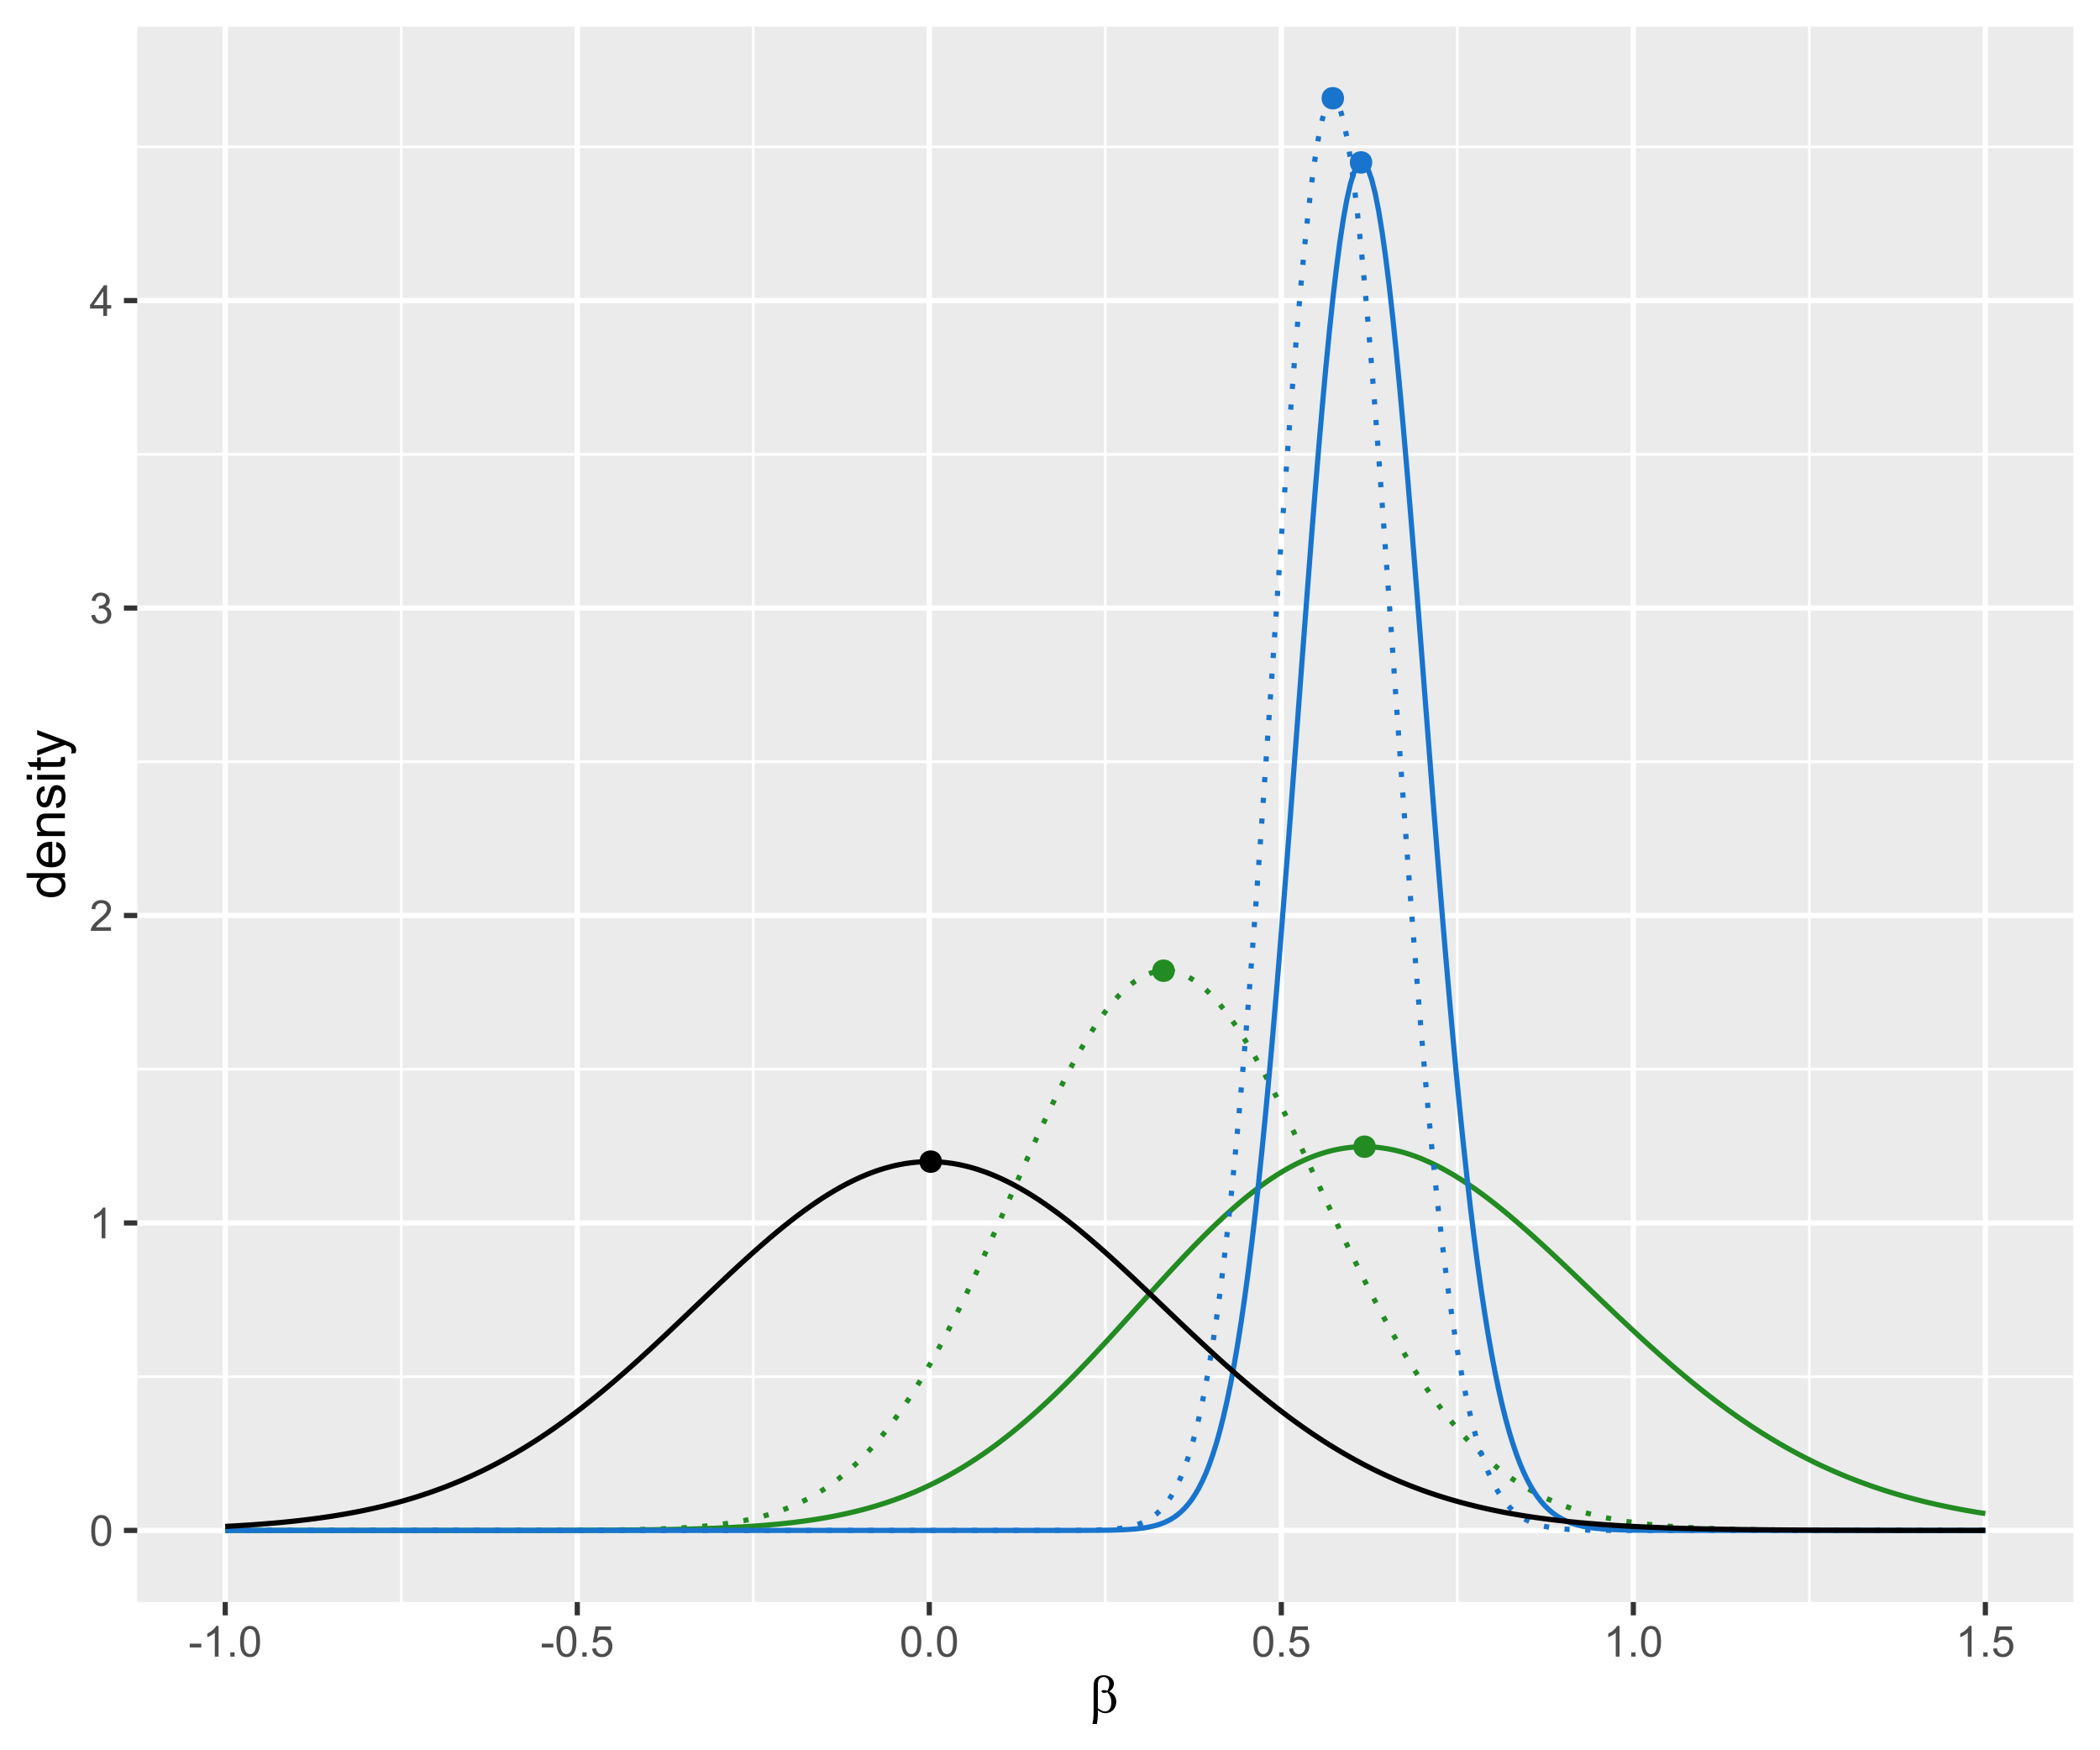 <?xml version="1.0" encoding="UTF-8"?>
<svg xmlns="http://www.w3.org/2000/svg" xmlns:xlink="http://www.w3.org/1999/xlink" width="432pt" height="360pt" viewBox="0 0 432 360" version="1.1">
<defs>
<g>
<symbol overflow="visible" id="glyph0-0">
<path style="stroke:none;" d="M 1.102 0 L 1.102 -5.5 L 5.5 -5.5 L 5.5 0 Z M 1.238 -0.137 L 5.363 -0.137 L 5.363 -5.363 L 1.238 -5.363 Z M 1.238 -0.137 "/>
</symbol>
<symbol overflow="visible" id="glyph0-1">
<path style="stroke:none;" d="M 0.367 -3.105 C 0.363 -3.848 0.438 -4.445 0.594 -4.902 C 0.742 -5.355 0.973 -5.707 1.277 -5.953 C 1.578 -6.199 1.957 -6.32 2.418 -6.324 C 2.754 -6.32 3.051 -6.254 3.309 -6.121 C 3.562 -5.984 3.773 -5.789 3.938 -5.531 C 4.102 -5.273 4.23 -4.961 4.328 -4.594 C 4.422 -4.227 4.469 -3.73 4.473 -3.105 C 4.469 -2.367 4.395 -1.77 4.242 -1.316 C 4.09 -0.859 3.863 -0.508 3.562 -0.262 C 3.258 -0.016 2.875 0.105 2.418 0.109 C 1.809 0.105 1.332 -0.109 0.988 -0.547 C 0.57 -1.066 0.363 -1.922 0.367 -3.105 Z M 1.16 -3.105 C 1.16 -2.07 1.281 -1.379 1.523 -1.039 C 1.766 -0.695 2.062 -0.527 2.418 -0.527 C 2.773 -0.527 3.074 -0.699 3.316 -1.043 C 3.559 -1.387 3.68 -2.074 3.68 -3.105 C 3.68 -4.145 3.559 -4.832 3.316 -5.172 C 3.074 -5.512 2.77 -5.684 2.41 -5.684 C 2.051 -5.684 1.77 -5.531 1.559 -5.234 C 1.293 -4.844 1.16 -4.137 1.16 -3.105 Z M 1.16 -3.105 "/>
</symbol>
<symbol overflow="visible" id="glyph0-2">
<path style="stroke:none;" d="M 3.277 0 L 2.504 0 L 2.504 -4.93 C 2.316 -4.75 2.074 -4.574 1.773 -4.395 C 1.469 -4.215 1.195 -4.082 0.957 -3.996 L 0.957 -4.742 C 1.387 -4.941 1.766 -5.188 2.09 -5.48 C 2.414 -5.77 2.645 -6.051 2.781 -6.324 L 3.277 -6.324 Z M 3.277 0 "/>
</symbol>
<symbol overflow="visible" id="glyph0-3">
<path style="stroke:none;" d="M 4.43 -0.742 L 4.43 0 L 0.266 0 C 0.258 -0.188 0.289 -0.367 0.355 -0.539 C 0.461 -0.82 0.629 -1.098 0.863 -1.375 C 1.094 -1.648 1.434 -1.965 1.879 -2.328 C 2.562 -2.887 3.023 -3.332 3.266 -3.664 C 3.5 -3.988 3.621 -4.301 3.625 -4.594 C 3.621 -4.898 3.512 -5.156 3.297 -5.367 C 3.074 -5.578 2.789 -5.684 2.441 -5.684 C 2.066 -5.684 1.77 -5.57 1.547 -5.348 C 1.32 -5.125 1.207 -4.816 1.207 -4.422 L 0.414 -4.504 C 0.465 -5.094 0.668 -5.543 1.027 -5.855 C 1.379 -6.164 1.855 -6.32 2.457 -6.324 C 3.059 -6.32 3.539 -6.152 3.891 -5.82 C 4.242 -5.484 4.418 -5.07 4.422 -4.578 C 4.418 -4.32 4.367 -4.074 4.266 -3.832 C 4.164 -3.59 3.992 -3.332 3.754 -3.062 C 3.512 -2.793 3.113 -2.426 2.562 -1.957 C 2.094 -1.566 1.797 -1.301 1.664 -1.16 C 1.531 -1.02 1.422 -0.879 1.34 -0.742 Z M 4.43 -0.742 "/>
</symbol>
<symbol overflow="visible" id="glyph0-4">
<path style="stroke:none;" d="M 0.371 -1.664 L 1.145 -1.766 C 1.23 -1.324 1.383 -1.008 1.598 -0.816 C 1.809 -0.621 2.066 -0.527 2.375 -0.527 C 2.734 -0.527 3.043 -0.652 3.297 -0.906 C 3.547 -1.156 3.672 -1.469 3.676 -1.844 C 3.672 -2.195 3.555 -2.488 3.324 -2.719 C 3.09 -2.949 2.797 -3.062 2.441 -3.066 C 2.293 -3.062 2.109 -3.035 1.895 -2.98 L 1.98 -3.66 C 2.031 -3.652 2.07 -3.648 2.105 -3.652 C 2.434 -3.648 2.73 -3.734 2.996 -3.91 C 3.254 -4.078 3.387 -4.344 3.391 -4.703 C 3.387 -4.984 3.289 -5.219 3.102 -5.406 C 2.906 -5.59 2.66 -5.684 2.359 -5.688 C 2.055 -5.684 1.805 -5.59 1.605 -5.402 C 1.402 -5.215 1.273 -4.93 1.219 -4.555 L 0.445 -4.691 C 0.539 -5.207 0.754 -5.609 1.09 -5.895 C 1.426 -6.18 1.844 -6.32 2.344 -6.324 C 2.688 -6.32 3.004 -6.246 3.293 -6.102 C 3.582 -5.953 3.801 -5.754 3.953 -5.5 C 4.105 -5.242 4.184 -4.973 4.184 -4.688 C 4.184 -4.414 4.109 -4.164 3.965 -3.945 C 3.816 -3.719 3.602 -3.543 3.316 -3.41 C 3.688 -3.324 3.977 -3.145 4.184 -2.875 C 4.391 -2.602 4.492 -2.262 4.496 -1.859 C 4.492 -1.305 4.293 -0.84 3.895 -0.461 C 3.492 -0.078 2.984 0.109 2.371 0.113 C 1.816 0.109 1.355 -0.051 0.992 -0.379 C 0.625 -0.707 0.418 -1.137 0.371 -1.664 Z M 0.371 -1.664 "/>
</symbol>
<symbol overflow="visible" id="glyph0-5">
<path style="stroke:none;" d="M 2.844 0 L 2.844 -1.508 L 0.113 -1.508 L 0.113 -2.219 L 2.988 -6.301 L 3.617 -6.301 L 3.617 -2.219 L 4.469 -2.219 L 4.469 -1.508 L 3.617 -1.508 L 3.617 0 Z M 2.844 -2.219 L 2.844 -5.059 L 0.871 -2.219 Z M 2.844 -2.219 "/>
</symbol>
<symbol overflow="visible" id="glyph0-6">
<path style="stroke:none;" d="M 0.281 -1.891 L 0.281 -2.668 L 2.656 -2.668 L 2.656 -1.891 Z M 0.281 -1.891 "/>
</symbol>
<symbol overflow="visible" id="glyph0-7">
<path style="stroke:none;" d="M 0.801 0 L 0.801 -0.883 L 1.68 -0.883 L 1.68 0 Z M 0.801 0 "/>
</symbol>
<symbol overflow="visible" id="glyph0-8">
<path style="stroke:none;" d="M 0.367 -1.648 L 1.176 -1.719 C 1.234 -1.32 1.375 -1.023 1.594 -0.824 C 1.812 -0.625 2.078 -0.527 2.391 -0.527 C 2.762 -0.527 3.074 -0.668 3.336 -0.949 C 3.59 -1.23 3.719 -1.602 3.723 -2.066 C 3.719 -2.504 3.594 -2.852 3.348 -3.109 C 3.098 -3.363 2.773 -3.492 2.375 -3.492 C 2.125 -3.492 1.902 -3.434 1.703 -3.32 C 1.5 -3.207 1.344 -3.062 1.23 -2.883 L 0.504 -2.977 L 1.113 -6.215 L 4.246 -6.215 L 4.246 -5.473 L 1.73 -5.473 L 1.391 -3.781 C 1.766 -4.039 2.164 -4.172 2.582 -4.176 C 3.129 -4.172 3.594 -3.98 3.973 -3.605 C 4.352 -3.223 4.539 -2.734 4.543 -2.137 C 4.539 -1.562 4.375 -1.07 4.043 -0.656 C 3.637 -0.148 3.086 0.105 2.391 0.109 C 1.816 0.105 1.348 -0.051 0.984 -0.371 C 0.621 -0.691 0.414 -1.117 0.367 -1.648 Z M 0.367 -1.648 "/>
</symbol>
<symbol overflow="visible" id="glyph1-0">
<path style="stroke:none;" d="M 0.555 0 L 0.555 -6.875 L 6.055 -6.875 L 6.055 0 Z M 0.727 -0.172 L 5.883 -0.172 L 5.883 -6.703 L 0.727 -6.703 Z M 0.727 -0.172 "/>
</symbol>
<symbol overflow="visible" id="glyph1-1">
<path style="stroke:none;" d="M 1.773 -0.418 L 1.773 0.488 C 1.77 1.066 1.699 1.695 1.559 2.375 L 0.648 2.375 C 0.746 1.926 0.805 1.625 0.82 1.465 C 0.867 0.965 0.891 0.598 0.891 0.367 L 0.891 -5.125 C 0.891 -5.762 0.953 -6.238 1.082 -6.551 C 1.207 -6.859 1.438 -7.117 1.77 -7.324 C 2.098 -7.531 2.492 -7.633 2.961 -7.637 C 3.598 -7.633 4.109 -7.461 4.496 -7.121 C 4.875 -6.773 5.066 -6.367 5.07 -5.898 C 5.066 -5.59 4.988 -5.301 4.836 -5.027 C 4.676 -4.754 4.438 -4.516 4.113 -4.32 C 5.074 -3.859 5.555 -3.148 5.555 -2.18 C 5.555 -1.75 5.453 -1.348 5.254 -0.977 C 5.051 -0.602 4.773 -0.316 4.426 -0.125 C 4.07 0.07 3.711 0.164 3.34 0.168 C 3.098 0.164 2.859 0.121 2.629 0.043 C 2.391 -0.043 2.105 -0.191 1.773 -0.418 Z M 1.773 -0.844 C 2.117 -0.598 2.418 -0.422 2.68 -0.316 C 2.867 -0.238 3.062 -0.199 3.262 -0.199 C 3.621 -0.199 3.926 -0.348 4.172 -0.645 C 4.414 -0.941 4.535 -1.414 4.539 -2.066 C 4.535 -2.473 4.477 -2.828 4.363 -3.137 C 4.242 -3.441 4.039 -3.781 3.75 -4.148 C 3.5 -4.062 3.285 -4.02 3.109 -4.023 C 2.895 -4.02 2.742 -4.051 2.656 -4.117 C 2.562 -4.18 2.52 -4.25 2.523 -4.328 C 2.52 -4.395 2.555 -4.457 2.625 -4.512 C 2.691 -4.566 2.801 -4.594 2.953 -4.594 C 3.129 -4.594 3.395 -4.547 3.75 -4.453 C 4 -4.949 4.125 -5.418 4.125 -5.867 C 4.125 -6.312 4.012 -6.66 3.793 -6.91 C 3.566 -7.152 3.293 -7.277 2.965 -7.281 C 2.551 -7.277 2.227 -7.102 2 -6.758 C 1.844 -6.52 1.77 -6.145 1.773 -5.633 Z M 1.773 -0.844 "/>
</symbol>
<symbol overflow="visible" id="glyph2-0">
<path style="stroke:none;" d="M 0 -1.375 L -6.875 -1.375 L -6.875 -6.875 L 0 -6.875 Z M -0.172 -1.547 L -0.172 -6.703 L -6.703 -6.703 L -6.703 -1.547 Z M -0.172 -1.547 "/>
</symbol>
<symbol overflow="visible" id="glyph2-1">
<path style="stroke:none;" d="M 0 -4.426 L -0.719 -4.426 C -0.152 -4.059 0.129 -3.527 0.129 -2.832 C 0.129 -2.371 0.004 -1.953 -0.246 -1.574 C -0.496 -1.191 -0.844 -0.895 -1.297 -0.688 C -1.742 -0.477 -2.262 -0.375 -2.848 -0.375 C -3.414 -0.375 -3.93 -0.469 -4.395 -0.66 C -4.859 -0.848 -5.215 -1.133 -5.461 -1.516 C -5.707 -1.895 -5.828 -2.32 -5.832 -2.789 C -5.828 -3.133 -5.758 -3.438 -5.613 -3.707 C -5.469 -3.973 -5.277 -4.191 -5.047 -4.359 L -7.875 -4.363 L -7.875 -5.324 L 0 -5.324 Z M -2.848 -1.371 C -2.113 -1.371 -1.566 -1.523 -1.207 -1.832 C -0.844 -2.137 -0.66 -2.5 -0.664 -2.922 C -0.66 -3.34 -0.836 -3.699 -1.184 -3.996 C -1.527 -4.293 -2.055 -4.441 -2.766 -4.441 C -3.547 -4.441 -4.117 -4.289 -4.484 -3.988 C -4.844 -3.688 -5.027 -3.316 -5.031 -2.879 C -5.027 -2.445 -4.852 -2.086 -4.504 -1.801 C -4.152 -1.512 -3.602 -1.371 -2.848 -1.371 Z M -2.848 -1.371 "/>
</symbol>
<symbol overflow="visible" id="glyph2-2">
<path style="stroke:none;" d="M -1.836 -4.629 L -1.715 -5.629 C -1.125 -5.469 -0.672 -5.176 -0.352 -4.75 C -0.031 -4.324 0.129 -3.781 0.129 -3.121 C 0.129 -2.281 -0.125 -1.617 -0.641 -1.133 C -1.152 -0.641 -1.875 -0.398 -2.805 -0.402 C -3.762 -0.398 -4.504 -0.645 -5.035 -1.145 C -5.562 -1.637 -5.828 -2.277 -5.832 -3.066 C -5.828 -3.824 -5.57 -4.449 -5.051 -4.934 C -4.531 -5.418 -3.801 -5.66 -2.863 -5.66 C -2.805 -5.66 -2.719 -5.656 -2.605 -5.656 L -2.605 -1.402 C -1.977 -1.434 -1.496 -1.613 -1.164 -1.934 C -0.828 -2.25 -0.66 -2.645 -0.664 -3.125 C -0.66 -3.477 -0.754 -3.781 -0.941 -4.031 C -1.125 -4.281 -1.422 -4.48 -1.836 -4.629 Z M -3.398 -1.457 L -3.398 -4.641 C -3.879 -4.598 -4.238 -4.473 -4.48 -4.273 C -4.852 -3.961 -5.039 -3.562 -5.039 -3.078 C -5.039 -2.629 -4.891 -2.258 -4.594 -1.957 C -4.297 -1.652 -3.898 -1.484 -3.398 -1.457 Z M -3.398 -1.457 "/>
</symbol>
<symbol overflow="visible" id="glyph2-3">
<path style="stroke:none;" d="M 0 -0.727 L -5.703 -0.727 L -5.703 -1.594 L -4.895 -1.594 C -5.516 -2.012 -5.828 -2.617 -5.832 -3.41 C -5.828 -3.754 -5.766 -4.066 -5.645 -4.355 C -5.52 -4.641 -5.359 -4.859 -5.16 -5.004 C -4.957 -5.145 -4.719 -5.242 -4.445 -5.305 C -4.266 -5.336 -3.953 -5.355 -3.508 -5.359 L 0 -5.359 L 0 -4.395 L -3.469 -4.395 C -3.863 -4.395 -4.156 -4.355 -4.352 -4.281 C -4.543 -4.203 -4.699 -4.07 -4.82 -3.879 C -4.934 -3.688 -4.992 -3.461 -4.996 -3.207 C -4.992 -2.793 -4.859 -2.438 -4.602 -2.141 C -4.336 -1.836 -3.844 -1.688 -3.117 -1.691 L 0 -1.691 Z M 0 -0.727 "/>
</symbol>
<symbol overflow="visible" id="glyph2-4">
<path style="stroke:none;" d="M -1.703 -0.34 L -1.852 -1.293 C -1.469 -1.344 -1.172 -1.492 -0.969 -1.742 C -0.762 -1.984 -0.66 -2.328 -0.664 -2.773 C -0.66 -3.211 -0.75 -3.539 -0.934 -3.758 C -1.113 -3.969 -1.328 -4.078 -1.574 -4.082 C -1.789 -4.078 -1.961 -3.984 -2.09 -3.797 C -2.172 -3.664 -2.281 -3.332 -2.418 -2.809 C -2.594 -2.098 -2.75 -1.609 -2.883 -1.336 C -3.012 -1.062 -3.191 -0.852 -3.422 -0.711 C -3.652 -0.566 -3.906 -0.496 -4.188 -0.5 C -4.441 -0.496 -4.676 -0.555 -4.895 -0.672 C -5.105 -0.785 -5.289 -0.945 -5.438 -1.148 C -5.547 -1.297 -5.637 -1.5 -5.715 -1.762 C -5.789 -2.02 -5.828 -2.301 -5.832 -2.602 C -5.828 -3.047 -5.766 -3.438 -5.637 -3.777 C -5.508 -4.113 -5.332 -4.363 -5.113 -4.527 C -4.891 -4.688 -4.598 -4.797 -4.234 -4.859 L -4.102 -3.914 C -4.395 -3.871 -4.621 -3.746 -4.789 -3.543 C -4.953 -3.336 -5.039 -3.043 -5.039 -2.668 C -5.039 -2.223 -4.965 -1.906 -4.816 -1.719 C -4.668 -1.523 -4.496 -1.43 -4.301 -1.434 C -4.176 -1.43 -4.062 -1.469 -3.965 -1.551 C -3.859 -1.629 -3.773 -1.754 -3.707 -1.922 C -3.668 -2.016 -3.586 -2.301 -3.461 -2.777 C -3.273 -3.461 -3.121 -3.938 -3.008 -4.207 C -2.891 -4.477 -2.723 -4.688 -2.5 -4.844 C -2.277 -4.996 -2.004 -5.074 -1.676 -5.074 C -1.352 -5.074 -1.047 -4.98 -0.766 -4.793 C -0.48 -4.605 -0.262 -4.332 -0.105 -3.98 C 0.051 -3.621 0.129 -3.223 0.129 -2.777 C 0.129 -2.035 -0.023 -1.469 -0.332 -1.082 C -0.641 -0.691 -1.098 -0.445 -1.703 -0.34 Z M -1.703 -0.34 "/>
</symbol>
<symbol overflow="visible" id="glyph2-5">
<path style="stroke:none;" d="M -6.762 -0.73 L -7.875 -0.73 L -7.875 -1.699 L -6.762 -1.699 Z M 0 -0.73 L -5.703 -0.73 L -5.703 -1.699 L 0 -1.695 Z M 0 -0.73 "/>
</symbol>
<symbol overflow="visible" id="glyph2-6">
<path style="stroke:none;" d="M -0.863 -2.836 L -0.012 -2.977 C 0.043 -2.703 0.07 -2.457 0.074 -2.246 C 0.07 -1.891 0.02 -1.621 -0.09 -1.43 C -0.199 -1.234 -0.348 -1.098 -0.527 -1.02 C -0.707 -0.941 -1.086 -0.902 -1.672 -0.902 L -4.953 -0.902 L -4.953 -0.195 L -5.703 -0.195 L -5.703 -0.902 L -7.117 -0.902 L -7.695 -1.863 L -5.703 -1.863 L -5.703 -2.836 L -4.953 -2.836 L -4.953 -1.863 L -1.617 -1.863 C -1.34 -1.863 -1.16 -1.879 -1.082 -1.914 C -1 -1.945 -0.938 -2 -0.895 -2.078 C -0.848 -2.152 -0.824 -2.262 -0.828 -2.41 C -0.824 -2.516 -0.836 -2.66 -0.863 -2.836 Z M -0.863 -2.836 "/>
</symbol>
<symbol overflow="visible" id="glyph2-7">
<path style="stroke:none;" d="M 2.195 -0.684 L 1.289 -0.574 C 1.344 -0.785 1.371 -0.969 1.375 -1.129 C 1.371 -1.34 1.336 -1.512 1.266 -1.641 C 1.195 -1.77 1.094 -1.875 0.969 -1.961 C 0.867 -2.02 0.629 -2.117 0.246 -2.258 C 0.191 -2.27 0.113 -2.301 0.012 -2.344 L -5.703 -0.176 L -5.703 -1.219 L -2.402 -2.406 C -1.98 -2.559 -1.539 -2.695 -1.078 -2.82 C -1.523 -2.926 -1.957 -3.059 -2.379 -3.219 L -5.703 -4.438 L -5.703 -5.402 L 0.098 -3.234 C 0.719 -3 1.148 -2.816 1.391 -2.691 C 1.707 -2.516 1.941 -2.32 2.094 -2.098 C 2.238 -1.875 2.312 -1.609 2.316 -1.305 C 2.312 -1.117 2.273 -0.91 2.195 -0.684 Z M 2.195 -0.684 "/>
</symbol>
</g>
<clipPath id="clip1">
  <path d="M 28.234 5.48 L 426.52 5.48 L 426.52 329.508 L 28.234 329.508 Z M 28.234 5.48 "/>
</clipPath>
<clipPath id="clip2">
  <path d="M 28.234 282 L 426.52 282 L 426.52 284 L 28.234 284 Z M 28.234 282 "/>
</clipPath>
<clipPath id="clip3">
  <path d="M 28.234 219 L 426.52 219 L 426.52 221 L 28.234 221 Z M 28.234 219 "/>
</clipPath>
<clipPath id="clip4">
  <path d="M 28.234 156 L 426.52 156 L 426.52 157 L 28.234 157 Z M 28.234 156 "/>
</clipPath>
<clipPath id="clip5">
  <path d="M 28.234 93 L 426.52 93 L 426.52 94 L 28.234 94 Z M 28.234 93 "/>
</clipPath>
<clipPath id="clip6">
  <path d="M 28.234 29 L 426.52 29 L 426.52 31 L 28.234 31 Z M 28.234 29 "/>
</clipPath>
<clipPath id="clip7">
  <path d="M 82 5.48 L 83 5.48 L 83 329.508 L 82 329.508 Z M 82 5.48 "/>
</clipPath>
<clipPath id="clip8">
  <path d="M 154 5.48 L 156 5.48 L 156 329.508 L 154 329.508 Z M 154 5.48 "/>
</clipPath>
<clipPath id="clip9">
  <path d="M 227 5.48 L 228 5.48 L 228 329.508 L 227 329.508 Z M 227 5.48 "/>
</clipPath>
<clipPath id="clip10">
  <path d="M 299 5.48 L 301 5.48 L 301 329.508 L 299 329.508 Z M 299 5.48 "/>
</clipPath>
<clipPath id="clip11">
  <path d="M 371 5.48 L 373 5.48 L 373 329.508 L 371 329.508 Z M 371 5.48 "/>
</clipPath>
<clipPath id="clip12">
  <path d="M 28.234 314 L 426.52 314 L 426.52 316 L 28.234 316 Z M 28.234 314 "/>
</clipPath>
<clipPath id="clip13">
  <path d="M 28.234 251 L 426.52 251 L 426.52 253 L 28.234 253 Z M 28.234 251 "/>
</clipPath>
<clipPath id="clip14">
  <path d="M 28.234 187 L 426.52 187 L 426.52 189 L 28.234 189 Z M 28.234 187 "/>
</clipPath>
<clipPath id="clip15">
  <path d="M 28.234 124 L 426.52 124 L 426.52 126 L 28.234 126 Z M 28.234 124 "/>
</clipPath>
<clipPath id="clip16">
  <path d="M 28.234 61 L 426.52 61 L 426.52 63 L 28.234 63 Z M 28.234 61 "/>
</clipPath>
<clipPath id="clip17">
  <path d="M 45 5.48 L 47 5.48 L 47 329.508 L 45 329.508 Z M 45 5.48 "/>
</clipPath>
<clipPath id="clip18">
  <path d="M 118 5.48 L 120 5.48 L 120 329.508 L 118 329.508 Z M 118 5.48 "/>
</clipPath>
<clipPath id="clip19">
  <path d="M 190 5.48 L 192 5.48 L 192 329.508 L 190 329.508 Z M 190 5.48 "/>
</clipPath>
<clipPath id="clip20">
  <path d="M 263 5.48 L 265 5.48 L 265 329.508 L 263 329.508 Z M 263 5.48 "/>
</clipPath>
<clipPath id="clip21">
  <path d="M 335 5.48 L 337 5.48 L 337 329.508 L 335 329.508 Z M 335 5.48 "/>
</clipPath>
<clipPath id="clip22">
  <path d="M 407 5.48 L 409 5.48 L 409 329.508 L 407 329.508 Z M 407 5.48 "/>
</clipPath>
</defs>
<g id="surface1622">
<rect x="0" y="0" width="432" height="360" style="fill:rgb(100%,100%,100%);fill-opacity:1;stroke:none;"/>
<rect x="0" y="0" width="432" height="360" style="fill:rgb(100%,100%,100%);fill-opacity:1;stroke:none;"/>
<path style="fill:none;stroke-width:1.067;stroke-linecap:round;stroke-linejoin:round;stroke:rgb(100%,100%,100%);stroke-opacity:1;stroke-miterlimit:10;" d="M 0 360 L 432 360 L 432 0 L 0 0 Z M 0 360 "/>
<g clip-path="url(#clip1)" clip-rule="nonzero">
<path style=" stroke:none;fill-rule:nonzero;fill:rgb(92.157%,92.157%,92.157%);fill-opacity:1;" d="M 28.234 329.508 L 426.52 329.508 L 426.52 5.48 L 28.234 5.48 Z M 28.234 329.508 "/>
</g>
<g clip-path="url(#clip2)" clip-rule="nonzero">
<path style="fill:none;stroke-width:0.533;stroke-linecap:butt;stroke-linejoin:round;stroke:rgb(100%,100%,100%);stroke-opacity:1;stroke-miterlimit:10;" d="M 28.234 283.16 L 426.52 283.16 "/>
</g>
<g clip-path="url(#clip3)" clip-rule="nonzero">
<path style="fill:none;stroke-width:0.533;stroke-linecap:butt;stroke-linejoin:round;stroke:rgb(100%,100%,100%);stroke-opacity:1;stroke-miterlimit:10;" d="M 28.234 219.922 L 426.52 219.922 "/>
</g>
<g clip-path="url(#clip4)" clip-rule="nonzero">
<path style="fill:none;stroke-width:0.533;stroke-linecap:butt;stroke-linejoin:round;stroke:rgb(100%,100%,100%);stroke-opacity:1;stroke-miterlimit:10;" d="M 28.234 156.684 L 426.52 156.684 "/>
</g>
<g clip-path="url(#clip5)" clip-rule="nonzero">
<path style="fill:none;stroke-width:0.533;stroke-linecap:butt;stroke-linejoin:round;stroke:rgb(100%,100%,100%);stroke-opacity:1;stroke-miterlimit:10;" d="M 28.234 93.445 L 426.52 93.445 "/>
</g>
<g clip-path="url(#clip6)" clip-rule="nonzero">
<path style="fill:none;stroke-width:0.533;stroke-linecap:butt;stroke-linejoin:round;stroke:rgb(100%,100%,100%);stroke-opacity:1;stroke-miterlimit:10;" d="M 28.234 30.203 L 426.52 30.203 "/>
</g>
<g clip-path="url(#clip7)" clip-rule="nonzero">
<path style="fill:none;stroke-width:0.533;stroke-linecap:butt;stroke-linejoin:round;stroke:rgb(100%,100%,100%);stroke-opacity:1;stroke-miterlimit:10;" d="M 82.547 329.508 L 82.547 5.48 "/>
</g>
<g clip-path="url(#clip8)" clip-rule="nonzero">
<path style="fill:none;stroke-width:0.533;stroke-linecap:butt;stroke-linejoin:round;stroke:rgb(100%,100%,100%);stroke-opacity:1;stroke-miterlimit:10;" d="M 154.961 329.508 L 154.961 5.48 "/>
</g>
<g clip-path="url(#clip9)" clip-rule="nonzero">
<path style="fill:none;stroke-width:0.533;stroke-linecap:butt;stroke-linejoin:round;stroke:rgb(100%,100%,100%);stroke-opacity:1;stroke-miterlimit:10;" d="M 227.379 329.508 L 227.379 5.48 "/>
</g>
<g clip-path="url(#clip10)" clip-rule="nonzero">
<path style="fill:none;stroke-width:0.533;stroke-linecap:butt;stroke-linejoin:round;stroke:rgb(100%,100%,100%);stroke-opacity:1;stroke-miterlimit:10;" d="M 299.793 329.508 L 299.793 5.48 "/>
</g>
<g clip-path="url(#clip11)" clip-rule="nonzero">
<path style="fill:none;stroke-width:0.533;stroke-linecap:butt;stroke-linejoin:round;stroke:rgb(100%,100%,100%);stroke-opacity:1;stroke-miterlimit:10;" d="M 372.207 329.508 L 372.207 5.48 "/>
</g>
<g clip-path="url(#clip12)" clip-rule="nonzero">
<path style="fill:none;stroke-width:1.067;stroke-linecap:butt;stroke-linejoin:round;stroke:rgb(100%,100%,100%);stroke-opacity:1;stroke-miterlimit:10;" d="M 28.234 314.781 L 426.52 314.781 "/>
</g>
<g clip-path="url(#clip13)" clip-rule="nonzero">
<path style="fill:none;stroke-width:1.067;stroke-linecap:butt;stroke-linejoin:round;stroke:rgb(100%,100%,100%);stroke-opacity:1;stroke-miterlimit:10;" d="M 28.234 251.539 L 426.52 251.539 "/>
</g>
<g clip-path="url(#clip14)" clip-rule="nonzero">
<path style="fill:none;stroke-width:1.067;stroke-linecap:butt;stroke-linejoin:round;stroke:rgb(100%,100%,100%);stroke-opacity:1;stroke-miterlimit:10;" d="M 28.234 188.301 L 426.52 188.301 "/>
</g>
<g clip-path="url(#clip15)" clip-rule="nonzero">
<path style="fill:none;stroke-width:1.067;stroke-linecap:butt;stroke-linejoin:round;stroke:rgb(100%,100%,100%);stroke-opacity:1;stroke-miterlimit:10;" d="M 28.234 125.062 L 426.52 125.062 "/>
</g>
<g clip-path="url(#clip16)" clip-rule="nonzero">
<path style="fill:none;stroke-width:1.067;stroke-linecap:butt;stroke-linejoin:round;stroke:rgb(100%,100%,100%);stroke-opacity:1;stroke-miterlimit:10;" d="M 28.234 61.824 L 426.52 61.824 "/>
</g>
<g clip-path="url(#clip17)" clip-rule="nonzero">
<path style="fill:none;stroke-width:1.067;stroke-linecap:butt;stroke-linejoin:round;stroke:rgb(100%,100%,100%);stroke-opacity:1;stroke-miterlimit:10;" d="M 46.336 329.508 L 46.336 5.48 "/>
</g>
<g clip-path="url(#clip18)" clip-rule="nonzero">
<path style="fill:none;stroke-width:1.067;stroke-linecap:butt;stroke-linejoin:round;stroke:rgb(100%,100%,100%);stroke-opacity:1;stroke-miterlimit:10;" d="M 118.754 329.508 L 118.754 5.48 "/>
</g>
<g clip-path="url(#clip19)" clip-rule="nonzero">
<path style="fill:none;stroke-width:1.067;stroke-linecap:butt;stroke-linejoin:round;stroke:rgb(100%,100%,100%);stroke-opacity:1;stroke-miterlimit:10;" d="M 191.168 329.508 L 191.168 5.48 "/>
</g>
<g clip-path="url(#clip20)" clip-rule="nonzero">
<path style="fill:none;stroke-width:1.067;stroke-linecap:butt;stroke-linejoin:round;stroke:rgb(100%,100%,100%);stroke-opacity:1;stroke-miterlimit:10;" d="M 263.586 329.508 L 263.586 5.48 "/>
</g>
<g clip-path="url(#clip21)" clip-rule="nonzero">
<path style="fill:none;stroke-width:1.067;stroke-linecap:butt;stroke-linejoin:round;stroke:rgb(100%,100%,100%);stroke-opacity:1;stroke-miterlimit:10;" d="M 336 329.508 L 336 5.48 "/>
</g>
<g clip-path="url(#clip22)" clip-rule="nonzero">
<path style="fill:none;stroke-width:1.067;stroke-linecap:butt;stroke-linejoin:round;stroke:rgb(100%,100%,100%);stroke-opacity:1;stroke-miterlimit:10;" d="M 408.418 329.508 L 408.418 5.48 "/>
</g>
<path style="fill:none;stroke-width:1.067;stroke-linecap:butt;stroke-linejoin:round;stroke:rgb(13.333%,54.51%,13.333%);stroke-opacity:1;stroke-dasharray:1.067,3.201;stroke-miterlimit:10;" d="M 46.336 314.781 L 89.875 314.781 L 90.602 314.777 L 105.113 314.777 L 105.836 314.773 L 108.738 314.773 L 109.465 314.77 L 111.641 314.77 L 112.367 314.766 L 113.094 314.766 L 113.82 314.762 L 114.547 314.762 L 115.27 314.758 L 115.996 314.758 L 116.723 314.754 L 117.449 314.754 L 118.172 314.75 L 120.352 314.738 L 121.074 314.734 L 121.801 314.73 L 122.527 314.723 L 123.254 314.719 L 123.977 314.711 L 126.156 314.688 L 126.879 314.68 L 129.059 314.645 L 129.781 314.633 L 131.961 314.586 L 132.684 314.566 L 133.41 314.547 L 134.863 314.5 L 135.586 314.477 L 136.312 314.449 L 137.766 314.387 L 138.488 314.352 L 139.215 314.316 L 140.668 314.23 L 141.391 314.184 L 142.117 314.133 L 142.844 314.078 L 143.57 314.02 L 144.297 313.957 L 145.02 313.891 L 145.746 313.82 L 146.473 313.742 L 147.199 313.66 L 147.922 313.57 L 148.648 313.477 L 149.375 313.379 L 150.102 313.27 L 150.824 313.156 L 151.551 313.035 L 152.277 312.902 L 153.004 312.766 L 153.727 312.617 L 154.453 312.465 L 155.18 312.297 L 155.906 312.121 L 156.629 311.938 L 157.355 311.738 L 158.082 311.531 L 158.809 311.309 L 159.531 311.078 L 160.258 310.832 L 160.984 310.57 L 161.711 310.297 L 162.434 310.008 L 163.16 309.703 L 163.887 309.383 L 164.613 309.047 L 165.336 308.695 L 166.062 308.324 L 166.789 307.934 L 167.516 307.527 L 168.238 307.098 L 168.965 306.652 L 169.691 306.184 L 170.418 305.695 L 171.141 305.184 L 171.867 304.652 L 172.594 304.094 L 173.32 303.516 L 174.043 302.914 L 174.77 302.285 L 175.496 301.633 L 176.223 300.953 L 176.949 300.25 L 177.672 299.52 L 178.398 298.766 L 179.125 297.98 L 179.852 297.168 L 180.574 296.332 L 181.301 295.465 L 182.027 294.566 L 182.754 293.645 L 183.477 292.691 L 184.203 291.711 L 184.93 290.699 L 185.656 289.66 L 186.379 288.59 L 187.105 287.496 L 187.832 286.367 L 188.559 285.215 L 189.281 284.031 L 190.008 282.82 L 190.734 281.582 L 191.461 280.316 L 192.184 279.023 L 192.91 277.703 L 193.637 276.355 L 194.363 274.988 L 195.086 273.594 L 195.812 272.172 L 196.539 270.73 L 197.266 269.27 L 197.988 267.785 L 198.715 266.281 L 199.441 264.758 L 200.168 263.215 L 200.891 261.66 L 201.617 260.086 L 202.344 258.5 L 203.07 256.898 L 203.793 255.289 L 204.52 253.672 L 205.246 252.043 L 205.973 250.41 L 206.699 248.77 L 207.422 247.129 L 208.148 245.484 L 209.602 242.203 L 210.324 240.566 L 211.051 238.938 L 211.777 237.316 L 212.504 235.707 L 213.227 234.105 L 213.953 232.52 L 214.68 230.949 L 215.406 229.398 L 216.129 227.863 L 216.855 226.355 L 217.582 224.867 L 218.309 223.406 L 219.031 221.973 L 219.758 220.566 L 220.484 219.195 L 221.211 217.855 L 221.934 216.551 L 222.66 215.285 L 223.387 214.059 L 224.113 212.871 L 224.836 211.723 L 225.562 210.621 L 226.289 209.566 L 227.016 208.559 L 227.738 207.594 L 228.465 206.684 L 229.191 205.824 L 229.918 205.016 L 230.641 204.262 L 231.367 203.559 L 232.094 202.914 L 232.82 202.324 L 233.543 201.793 L 234.27 201.32 L 234.996 200.902 L 235.723 200.547 L 236.449 200.25 L 237.172 200.012 L 237.898 199.832 L 238.625 199.715 L 239.352 199.66 L 240.074 199.66 L 240.801 199.723 L 241.527 199.848 L 242.254 200.031 L 242.977 200.27 L 243.703 200.57 L 244.43 200.93 L 245.156 201.344 L 245.879 201.816 L 246.605 202.348 L 247.332 202.93 L 248.059 203.566 L 248.781 204.258 L 249.508 205 L 250.234 205.789 L 250.961 206.633 L 251.684 207.523 L 252.41 208.457 L 253.137 209.438 L 253.863 210.465 L 254.586 211.531 L 255.312 212.637 L 256.039 213.785 L 256.766 214.969 L 257.488 216.188 L 258.215 217.438 L 258.941 218.723 L 259.668 220.035 L 260.391 221.379 L 261.117 222.75 L 261.844 224.145 L 262.57 225.559 L 263.293 226.996 L 264.02 228.457 L 264.746 229.93 L 265.473 231.422 L 266.195 232.926 L 266.922 234.441 L 267.648 235.969 L 268.375 237.504 L 269.102 239.043 L 269.824 240.594 L 271.277 243.695 L 272.004 245.25 L 272.727 246.801 L 274.18 249.895 L 274.906 251.434 L 275.629 252.965 L 276.355 254.488 L 277.082 256.004 L 277.809 257.508 L 278.531 259 L 279.258 260.477 L 279.984 261.941 L 280.711 263.391 L 281.434 264.824 L 282.16 266.238 L 282.887 267.637 L 283.613 269.016 L 284.336 270.375 L 285.062 271.711 L 285.789 273.031 L 286.516 274.328 L 287.238 275.602 L 287.965 276.852 L 288.691 278.082 L 289.418 279.285 L 290.141 280.469 L 290.867 281.625 L 291.594 282.758 L 292.32 283.867 L 293.043 284.953 L 293.77 286.012 L 294.496 287.047 L 295.223 288.055 L 295.945 289.039 L 296.672 289.996 L 297.398 290.93 L 298.125 291.84 L 298.852 292.727 L 299.574 293.586 L 300.301 294.422 L 301.027 295.234 L 301.754 296.02 L 302.477 296.785 L 303.203 297.523 L 303.93 298.242 L 304.656 298.938 L 305.379 299.609 L 306.105 300.258 L 306.832 300.887 L 307.559 301.496 L 308.281 302.082 L 309.008 302.648 L 309.734 303.191 L 310.461 303.719 L 311.184 304.227 L 311.91 304.711 L 312.637 305.184 L 313.363 305.633 L 314.086 306.066 L 314.812 306.484 L 315.539 306.887 L 316.266 307.27 L 316.988 307.641 L 317.715 307.992 L 318.441 308.332 L 319.168 308.656 L 319.891 308.969 L 320.617 309.266 L 321.344 309.551 L 322.07 309.82 L 322.793 310.082 L 323.52 310.328 L 324.246 310.566 L 324.973 310.793 L 325.695 311.008 L 326.422 311.211 L 327.148 311.406 L 327.875 311.594 L 328.602 311.77 L 329.324 311.938 L 330.051 312.098 L 330.777 312.25 L 331.504 312.395 L 332.227 312.535 L 332.953 312.664 L 333.68 312.789 L 334.406 312.906 L 335.129 313.016 L 335.855 313.121 L 336.582 313.219 L 337.309 313.312 L 338.031 313.402 L 338.758 313.488 L 339.484 313.566 L 340.211 313.641 L 340.934 313.711 L 342.387 313.844 L 343.113 313.902 L 343.836 313.957 L 344.562 314.012 L 346.016 314.105 L 346.738 314.152 L 348.191 314.23 L 348.918 314.266 L 349.641 314.301 L 351.094 314.363 L 351.82 314.391 L 352.543 314.418 L 353.27 314.445 L 353.996 314.465 L 354.723 314.488 L 355.445 314.508 L 356.898 314.547 L 357.625 314.562 L 358.348 314.578 L 359.074 314.594 L 361.254 314.629 L 361.977 314.641 L 362.703 314.652 L 364.156 314.668 L 364.879 314.676 L 367.059 314.699 L 367.781 314.707 L 369.234 314.715 L 369.961 314.723 L 370.684 314.727 L 372.863 314.738 L 373.586 314.742 L 374.312 314.742 L 375.766 314.75 L 376.488 314.75 L 377.941 314.758 L 379.391 314.758 L 380.117 314.762 L 380.844 314.762 L 381.57 314.766 L 383.02 314.766 L 383.746 314.77 L 386.648 314.77 L 387.375 314.773 L 391.727 314.773 L 392.453 314.777 L 408.418 314.777 "/>
<path style="fill:none;stroke-width:1.067;stroke-linecap:butt;stroke-linejoin:round;stroke:rgb(13.333%,54.51%,13.333%);stroke-opacity:1;stroke-miterlimit:10;" d="M 46.336 314.781 L 84.07 314.781 L 84.797 314.777 L 102.934 314.777 L 103.66 314.773 L 108.016 314.773 L 108.738 314.77 L 110.918 314.77 L 111.641 314.766 L 113.82 314.766 L 114.547 314.762 L 115.27 314.762 L 115.996 314.758 L 116.723 314.758 L 117.449 314.754 L 118.172 314.754 L 118.898 314.75 L 119.625 314.75 L 120.352 314.746 L 121.074 314.742 L 121.801 314.742 L 123.254 314.734 L 123.977 314.73 L 126.156 314.719 L 126.879 314.711 L 128.332 314.703 L 129.059 314.695 L 129.781 314.688 L 130.508 314.684 L 131.961 314.668 L 132.684 314.66 L 133.41 314.648 L 134.137 314.641 L 134.863 314.629 L 135.586 314.617 L 137.766 314.582 L 138.488 314.566 L 140.668 314.52 L 141.391 314.504 L 142.844 314.465 L 144.297 314.418 L 145.02 314.395 L 145.746 314.371 L 147.199 314.316 L 147.922 314.285 L 149.375 314.223 L 150.102 314.188 L 150.824 314.148 L 152.277 314.07 L 153.004 314.027 L 153.727 313.98 L 154.453 313.934 L 155.906 313.832 L 156.629 313.777 L 157.355 313.719 L 158.809 313.594 L 159.531 313.527 L 160.258 313.457 L 160.984 313.383 L 161.711 313.305 L 162.434 313.223 L 163.16 313.141 L 163.887 313.051 L 164.613 312.957 L 165.336 312.863 L 166.062 312.762 L 166.789 312.656 L 167.516 312.547 L 168.238 312.434 L 168.965 312.312 L 169.691 312.188 L 170.418 312.059 L 171.141 311.926 L 171.867 311.785 L 173.32 311.488 L 174.043 311.328 L 174.77 311.164 L 175.496 310.996 L 176.223 310.82 L 176.949 310.637 L 177.672 310.449 L 178.398 310.254 L 179.125 310.051 L 179.852 309.84 L 180.574 309.621 L 181.301 309.395 L 182.027 309.164 L 182.754 308.922 L 183.477 308.672 L 184.203 308.418 L 184.93 308.152 L 185.656 307.879 L 186.379 307.598 L 187.105 307.305 L 187.832 307.008 L 188.559 306.699 L 189.281 306.379 L 190.008 306.055 L 190.734 305.719 L 191.461 305.371 L 192.184 305.02 L 192.91 304.652 L 193.637 304.277 L 194.363 303.895 L 195.086 303.5 L 195.812 303.098 L 196.539 302.684 L 197.266 302.258 L 197.988 301.824 L 198.715 301.379 L 199.441 300.922 L 200.168 300.457 L 200.891 299.98 L 201.617 299.496 L 202.344 299 L 203.07 298.492 L 203.793 297.977 L 204.52 297.449 L 205.246 296.91 L 205.973 296.359 L 206.699 295.801 L 207.422 295.234 L 208.148 294.656 L 208.875 294.066 L 209.602 293.465 L 210.324 292.859 L 211.051 292.238 L 211.777 291.609 L 212.504 290.973 L 213.227 290.328 L 213.953 289.672 L 214.68 289.004 L 215.406 288.332 L 216.129 287.648 L 216.855 286.957 L 217.582 286.258 L 218.309 285.551 L 219.031 284.836 L 219.758 284.113 L 220.484 283.383 L 221.211 282.648 L 221.934 281.902 L 222.66 281.152 L 223.387 280.398 L 224.113 279.637 L 224.836 278.871 L 225.562 278.098 L 226.289 277.32 L 227.016 276.539 L 227.738 275.754 L 228.465 274.965 L 229.918 273.379 L 230.641 272.578 L 231.367 271.781 L 232.094 270.977 L 232.82 270.176 L 233.543 269.371 L 234.27 268.566 L 234.996 267.766 L 236.449 266.156 L 237.172 265.355 L 237.898 264.559 L 238.625 263.758 L 239.352 262.965 L 240.074 262.176 L 240.801 261.387 L 241.527 260.602 L 242.254 259.824 L 242.977 259.051 L 243.703 258.281 L 244.43 257.52 L 245.156 256.766 L 245.879 256.016 L 246.605 255.273 L 247.332 254.543 L 248.059 253.816 L 248.781 253.102 L 249.508 252.395 L 250.234 251.695 L 250.961 251.012 L 251.684 250.332 L 252.41 249.668 L 253.137 249.016 L 253.863 248.371 L 254.586 247.742 L 255.312 247.125 L 256.039 246.523 L 256.766 245.93 L 257.488 245.355 L 258.215 244.793 L 258.941 244.246 L 259.668 243.711 L 260.391 243.195 L 261.117 242.691 L 261.844 242.207 L 262.57 241.734 L 263.293 241.281 L 264.02 240.844 L 264.746 240.426 L 265.473 240.023 L 266.195 239.637 L 266.922 239.27 L 267.648 238.922 L 268.375 238.59 L 269.102 238.277 L 269.824 237.98 L 270.551 237.707 L 271.277 237.449 L 272.004 237.211 L 272.727 236.992 L 273.453 236.793 L 274.18 236.609 L 274.906 236.449 L 275.629 236.309 L 276.355 236.184 L 277.082 236.082 L 277.809 235.996 L 278.531 235.934 L 279.258 235.887 L 279.984 235.863 L 280.711 235.855 L 281.434 235.867 L 282.16 235.902 L 282.887 235.953 L 283.613 236.02 L 284.336 236.109 L 285.062 236.219 L 285.789 236.344 L 286.516 236.488 L 287.238 236.652 L 287.965 236.832 L 288.691 237.031 L 289.418 237.246 L 290.141 237.48 L 290.867 237.734 L 291.594 238 L 292.32 238.285 L 293.043 238.59 L 293.77 238.906 L 294.496 239.238 L 295.223 239.59 L 295.945 239.953 L 296.672 240.336 L 297.398 240.73 L 298.125 241.141 L 298.852 241.562 L 299.574 242 L 300.301 242.449 L 301.027 242.914 L 301.754 243.391 L 302.477 243.883 L 303.203 244.383 L 303.93 244.898 L 304.656 245.422 L 305.379 245.957 L 306.105 246.504 L 306.832 247.062 L 307.559 247.629 L 308.281 248.203 L 309.008 248.789 L 309.734 249.383 L 310.461 249.988 L 311.184 250.598 L 311.91 251.215 L 312.637 251.844 L 313.363 252.477 L 314.086 253.113 L 314.812 253.758 L 315.539 254.41 L 316.266 255.066 L 316.988 255.727 L 317.715 256.395 L 319.168 257.738 L 319.891 258.418 L 320.617 259.098 L 321.344 259.781 L 322.07 260.469 L 322.793 261.16 L 323.52 261.848 L 324.246 262.543 L 324.973 263.234 L 325.695 263.93 L 327.875 266.016 L 328.602 266.707 L 329.324 267.402 L 331.504 269.477 L 332.227 270.164 L 332.953 270.852 L 334.406 272.219 L 335.129 272.895 L 335.855 273.57 L 336.582 274.242 L 337.309 274.91 L 338.031 275.578 L 338.758 276.238 L 339.484 276.895 L 340.211 277.547 L 340.934 278.195 L 341.66 278.84 L 343.113 280.113 L 343.836 280.738 L 344.562 281.363 L 345.289 281.98 L 346.016 282.594 L 346.738 283.199 L 347.465 283.801 L 348.191 284.395 L 348.918 284.98 L 349.641 285.562 L 350.367 286.141 L 351.094 286.707 L 351.82 287.27 L 352.543 287.828 L 353.27 288.375 L 353.996 288.918 L 354.723 289.453 L 355.445 289.984 L 356.172 290.508 L 356.898 291.023 L 357.625 291.531 L 358.348 292.031 L 359.074 292.523 L 359.801 293.012 L 360.527 293.492 L 361.254 293.965 L 361.977 294.43 L 362.703 294.891 L 363.43 295.34 L 364.156 295.785 L 364.879 296.223 L 365.605 296.652 L 366.332 297.078 L 367.059 297.492 L 367.781 297.902 L 368.508 298.305 L 369.234 298.699 L 369.961 299.086 L 370.684 299.469 L 371.41 299.844 L 372.137 300.211 L 372.863 300.57 L 373.586 300.926 L 374.312 301.273 L 375.039 301.613 L 375.766 301.945 L 376.488 302.273 L 377.215 302.594 L 377.941 302.91 L 378.668 303.219 L 379.391 303.52 L 380.117 303.816 L 380.844 304.105 L 381.57 304.387 L 382.293 304.668 L 383.02 304.938 L 383.746 305.203 L 384.473 305.465 L 385.195 305.719 L 386.648 306.211 L 387.375 306.449 L 388.098 306.68 L 388.824 306.906 L 389.551 307.129 L 390.277 307.344 L 391.004 307.555 L 391.727 307.762 L 392.453 307.965 L 393.18 308.16 L 393.906 308.352 L 394.629 308.539 L 395.355 308.723 L 396.082 308.902 L 396.809 309.074 L 397.531 309.242 L 398.258 309.41 L 398.984 309.57 L 399.711 309.727 L 400.434 309.879 L 401.16 310.027 L 401.887 310.172 L 402.613 310.312 L 403.336 310.453 L 404.062 310.586 L 405.516 310.844 L 406.238 310.965 L 406.965 311.086 L 407.691 311.203 L 408.418 311.316 "/>
<path style="fill:none;stroke-width:1.067;stroke-linecap:butt;stroke-linejoin:round;stroke:rgb(9.412%,45.49%,80.392%);stroke-opacity:1;stroke-dasharray:1.067,3.201;stroke-miterlimit:10;" d="M 46.336 314.781 L 211.051 314.781 L 211.777 314.777 L 216.855 314.777 L 217.582 314.773 L 219.031 314.773 L 221.211 314.762 L 221.934 314.758 L 222.66 314.75 L 224.113 314.727 L 224.836 314.711 L 225.562 314.691 L 226.289 314.668 L 227.016 314.637 L 227.738 314.602 L 228.465 314.551 L 229.191 314.492 L 229.918 314.418 L 230.641 314.328 L 231.367 314.219 L 232.094 314.082 L 232.82 313.918 L 233.543 313.719 L 234.27 313.48 L 234.996 313.191 L 235.723 312.848 L 236.449 312.441 L 237.172 311.953 L 237.898 311.383 L 238.625 310.711 L 239.352 309.922 L 240.074 309.008 L 240.801 307.945 L 241.527 306.719 L 242.254 305.309 L 242.977 303.691 L 243.703 301.852 L 244.43 299.762 L 245.156 297.402 L 245.879 294.746 L 246.605 291.77 L 247.332 288.453 L 248.059 284.773 L 248.781 280.703 L 249.508 276.23 L 250.234 271.328 L 250.961 265.988 L 251.684 260.195 L 252.41 253.941 L 253.137 247.219 L 253.863 240.031 L 254.586 232.379 L 255.312 224.281 L 256.039 215.746 L 256.766 206.805 L 257.488 197.48 L 258.215 187.816 L 258.941 177.852 L 259.668 167.637 L 260.391 157.23 L 261.117 146.691 L 261.844 136.09 L 262.57 125.5 L 263.293 114.996 L 264.02 104.656 L 264.746 94.566 L 265.473 84.805 L 266.195 75.457 L 266.922 66.609 L 267.648 58.332 L 268.375 50.711 L 269.102 43.809 L 269.824 37.691 L 270.551 32.426 L 271.277 28.051 L 272.004 24.613 L 272.727 22.148 L 273.453 20.676 L 274.18 20.207 L 274.906 20.746 L 275.629 22.285 L 276.355 24.809 L 277.082 28.281 L 277.809 32.668 L 278.531 37.93 L 279.258 44.004 L 279.984 50.832 L 280.711 58.352 L 281.434 66.488 L 282.16 75.168 L 282.887 84.312 L 283.613 93.84 L 284.336 103.676 L 285.062 113.734 L 285.789 123.945 L 286.516 134.234 L 287.238 144.523 L 287.965 154.75 L 288.691 164.852 L 289.418 174.773 L 290.141 184.461 L 290.867 193.867 L 291.594 202.957 L 292.32 211.695 L 293.043 220.055 L 293.77 228.016 L 294.496 235.559 L 295.223 242.676 L 295.945 249.363 L 296.672 255.617 L 297.398 261.441 L 298.125 266.844 L 298.852 271.832 L 299.574 276.422 L 300.301 280.629 L 301.027 284.473 L 301.754 287.961 L 302.477 291.125 L 303.203 293.98 L 303.93 296.547 L 304.656 298.844 L 305.379 300.895 L 306.105 302.719 L 306.832 304.336 L 307.559 305.766 L 308.281 307.02 L 309.008 308.121 L 309.734 309.082 L 310.461 309.922 L 311.184 310.648 L 311.91 311.277 L 312.637 311.816 L 313.363 312.285 L 314.086 312.684 L 314.812 313.023 L 315.539 313.312 L 316.266 313.559 L 316.988 313.766 L 317.715 313.938 L 318.441 314.086 L 319.168 314.207 L 319.891 314.309 L 320.617 314.395 L 321.344 314.465 L 322.07 314.523 L 322.793 314.574 L 323.52 314.613 L 324.246 314.645 L 324.973 314.672 L 325.695 314.691 L 326.422 314.711 L 328.602 314.746 L 329.324 314.75 L 330.051 314.758 L 331.504 314.766 L 332.227 314.77 L 332.953 314.77 L 333.68 314.773 L 334.406 314.773 L 335.129 314.777 L 341.66 314.777 L 342.387 314.781 L 408.418 314.781 "/>
<path style="fill:none;stroke-width:1.067;stroke-linecap:butt;stroke-linejoin:round;stroke:rgb(9.412%,45.49%,80.392%);stroke-opacity:1;stroke-miterlimit:10;" d="M 46.336 314.781 L 214.68 314.781 L 215.406 314.777 L 220.484 314.777 L 221.211 314.773 L 222.66 314.773 L 224.113 314.766 L 224.836 314.762 L 225.562 314.758 L 227.016 314.742 L 227.738 314.734 L 229.191 314.703 L 229.918 314.684 L 230.641 314.656 L 231.367 314.625 L 232.094 314.586 L 232.82 314.535 L 233.543 314.477 L 234.27 314.402 L 234.996 314.312 L 235.723 314.203 L 236.449 314.07 L 237.172 313.91 L 237.898 313.719 L 238.625 313.492 L 239.352 313.219 L 240.074 312.898 L 240.801 312.516 L 241.527 312.066 L 242.254 311.543 L 242.977 310.93 L 243.703 310.215 L 244.43 309.387 L 245.156 308.438 L 245.879 307.34 L 246.605 306.09 L 247.332 304.66 L 248.059 303.039 L 248.781 301.207 L 249.508 299.145 L 250.234 296.832 L 250.961 294.246 L 251.684 291.371 L 252.41 288.188 L 253.137 284.676 L 253.863 280.816 L 254.586 276.594 L 255.312 271.996 L 256.039 267.008 L 256.766 261.621 L 257.488 255.828 L 258.215 249.625 L 258.941 243.016 L 259.668 236 L 260.391 228.594 L 261.117 220.805 L 261.844 212.656 L 262.57 204.176 L 263.293 195.387 L 264.02 186.328 L 264.746 177.043 L 265.473 167.574 L 266.195 157.973 L 266.922 148.297 L 267.648 138.602 L 268.375 128.953 L 269.102 119.414 L 269.824 110.055 L 270.551 100.941 L 271.277 92.145 L 272.004 83.738 L 272.727 75.781 L 273.453 68.348 L 274.18 61.492 L 274.906 55.277 L 275.629 49.758 L 276.355 44.98 L 277.082 40.984 L 277.809 37.805 L 278.531 35.473 L 279.258 34.004 L 279.984 33.41 L 280.711 33.695 L 281.434 34.855 L 282.16 36.875 L 282.887 39.734 L 283.613 43.402 L 284.336 47.848 L 285.062 53.027 L 285.789 58.887 L 286.516 65.383 L 287.238 72.453 L 287.965 80.035 L 288.691 88.07 L 289.418 96.488 L 290.141 105.23 L 290.867 114.223 L 291.594 123.406 L 292.32 132.711 L 293.043 142.082 L 293.77 151.453 L 294.496 160.773 L 295.223 169.992 L 295.945 179.059 L 296.672 187.93 L 297.398 196.57 L 298.125 204.941 L 298.852 213.016 L 299.574 220.773 L 300.301 228.188 L 301.027 235.246 L 301.754 241.941 L 302.477 248.266 L 303.203 254.211 L 303.93 259.785 L 304.656 264.988 L 305.379 269.824 L 306.105 274.309 L 306.832 278.445 L 307.559 282.254 L 308.281 285.742 L 309.008 288.93 L 309.734 291.832 L 310.461 294.465 L 311.184 296.844 L 311.91 298.988 L 312.637 300.918 L 313.363 302.641 L 314.086 304.184 L 314.812 305.551 L 315.539 306.766 L 316.266 307.84 L 316.988 308.785 L 317.715 309.617 L 318.441 310.344 L 319.168 310.98 L 319.891 311.531 L 320.617 312.012 L 321.344 312.43 L 322.07 312.785 L 322.793 313.094 L 323.52 313.359 L 324.246 313.586 L 324.973 313.777 L 325.695 313.941 L 326.422 314.082 L 327.148 314.199 L 327.875 314.297 L 328.602 314.379 L 329.324 314.449 L 330.051 314.508 L 330.777 314.555 L 331.504 314.598 L 332.227 314.629 L 332.953 314.656 L 333.68 314.68 L 334.406 314.699 L 335.129 314.715 L 336.582 314.738 L 337.309 314.746 L 338.031 314.754 L 340.211 314.766 L 340.934 314.77 L 341.66 314.77 L 342.387 314.773 L 343.113 314.773 L 343.836 314.777 L 351.094 314.777 L 351.82 314.781 L 408.418 314.781 "/>
<path style="fill:none;stroke-width:1.067;stroke-linecap:butt;stroke-linejoin:round;stroke:rgb(0%,0%,0%);stroke-opacity:1;stroke-miterlimit:10;" d="M 46.336 313.953 L 48.516 313.836 L 49.238 313.793 L 51.418 313.652 L 52.145 313.602 L 52.867 313.551 L 53.594 313.496 L 55.047 313.379 L 55.77 313.32 L 56.496 313.258 L 57.949 313.125 L 58.672 313.055 L 60.125 312.906 L 60.852 312.828 L 61.574 312.746 L 63.027 312.574 L 63.754 312.484 L 64.477 312.391 L 65.203 312.297 L 66.656 312.094 L 67.379 311.988 L 68.105 311.879 L 68.832 311.766 L 69.559 311.645 L 70.281 311.523 L 71.008 311.402 L 72.461 311.137 L 73.184 311 L 73.91 310.859 L 74.637 310.715 L 75.363 310.562 L 76.086 310.406 L 76.812 310.25 L 77.539 310.086 L 78.266 309.914 L 78.988 309.742 L 79.715 309.562 L 81.168 309.188 L 81.891 308.992 L 82.617 308.793 L 83.344 308.586 L 84.07 308.375 L 84.797 308.156 L 85.52 307.934 L 86.246 307.703 L 86.973 307.469 L 87.699 307.227 L 88.422 306.98 L 89.148 306.727 L 89.875 306.465 L 90.602 306.199 L 91.324 305.926 L 92.051 305.648 L 92.777 305.359 L 93.504 305.066 L 94.227 304.766 L 94.953 304.461 L 95.68 304.145 L 96.406 303.824 L 97.129 303.496 L 97.855 303.16 L 98.582 302.82 L 99.309 302.469 L 100.031 302.113 L 100.758 301.746 L 101.484 301.375 L 102.211 300.996 L 102.934 300.609 L 103.66 300.211 L 104.387 299.809 L 105.113 299.398 L 105.836 298.984 L 106.562 298.559 L 107.289 298.125 L 108.016 297.684 L 108.738 297.234 L 109.465 296.777 L 110.191 296.316 L 110.918 295.844 L 111.641 295.363 L 112.367 294.879 L 113.094 294.383 L 113.82 293.883 L 114.547 293.375 L 115.27 292.855 L 115.996 292.332 L 116.723 291.801 L 117.449 291.262 L 118.172 290.719 L 118.898 290.164 L 119.625 289.605 L 120.352 289.039 L 121.074 288.465 L 121.801 287.883 L 122.527 287.297 L 123.254 286.703 L 123.977 286.105 L 124.703 285.5 L 125.43 284.887 L 126.156 284.27 L 126.879 283.648 L 127.605 283.02 L 128.332 282.387 L 129.059 281.746 L 129.781 281.102 L 130.508 280.453 L 131.234 279.801 L 131.961 279.145 L 132.684 278.48 L 133.41 277.816 L 134.863 276.473 L 135.586 275.797 L 137.039 274.438 L 137.766 273.754 L 138.488 273.066 L 139.215 272.379 L 140.668 270.996 L 141.391 270.305 L 142.844 268.922 L 143.57 268.227 L 144.297 267.535 L 145.02 266.844 L 146.473 265.461 L 147.199 264.773 L 147.922 264.086 L 149.375 262.719 L 150.102 262.039 L 150.824 261.367 L 151.551 260.691 L 152.277 260.023 L 153.004 259.363 L 153.727 258.703 L 154.453 258.047 L 155.18 257.398 L 155.906 256.758 L 156.629 256.121 L 157.355 255.492 L 158.082 254.867 L 158.809 254.25 L 159.531 253.641 L 160.258 253.043 L 160.984 252.449 L 161.711 251.863 L 162.434 251.289 L 163.16 250.723 L 163.887 250.168 L 164.613 249.621 L 165.336 249.086 L 166.062 248.559 L 166.789 248.047 L 167.516 247.543 L 168.238 247.051 L 168.965 246.57 L 169.691 246.105 L 170.418 245.648 L 171.141 245.207 L 171.867 244.777 L 172.594 244.363 L 173.32 243.961 L 174.043 243.57 L 174.77 243.199 L 175.496 242.836 L 176.223 242.492 L 176.949 242.16 L 177.672 241.848 L 178.398 241.547 L 179.125 241.262 L 179.852 240.992 L 180.574 240.738 L 181.301 240.504 L 182.027 240.281 L 182.754 240.078 L 183.477 239.887 L 184.203 239.715 L 184.93 239.562 L 185.656 239.422 L 186.379 239.301 L 187.105 239.195 L 187.832 239.109 L 188.559 239.039 L 189.281 238.984 L 190.008 238.949 L 190.734 238.93 L 191.461 238.93 L 192.184 238.945 L 192.91 238.977 L 193.637 239.027 L 194.363 239.094 L 195.086 239.176 L 195.812 239.277 L 196.539 239.398 L 197.266 239.531 L 197.988 239.684 L 198.715 239.852 L 199.441 240.039 L 200.168 240.238 L 200.891 240.457 L 201.617 240.691 L 202.344 240.941 L 203.07 241.207 L 203.793 241.488 L 204.52 241.785 L 205.246 242.098 L 205.973 242.426 L 206.699 242.766 L 207.422 243.125 L 208.148 243.496 L 208.875 243.883 L 209.602 244.281 L 210.324 244.695 L 211.051 245.121 L 211.777 245.559 L 212.504 246.012 L 213.227 246.477 L 213.953 246.953 L 214.68 247.445 L 215.406 247.945 L 216.129 248.457 L 216.855 248.98 L 217.582 249.512 L 218.309 250.059 L 219.031 250.613 L 219.758 251.176 L 220.484 251.75 L 221.211 252.332 L 221.934 252.922 L 222.66 253.52 L 223.387 254.129 L 224.113 254.742 L 224.836 255.363 L 225.562 255.992 L 226.289 256.629 L 227.016 257.27 L 227.738 257.918 L 228.465 258.57 L 229.918 259.891 L 230.641 260.559 L 231.367 261.23 L 232.82 262.582 L 233.543 263.266 L 234.27 263.949 L 236.449 266.012 L 237.172 266.703 L 237.898 267.395 L 238.625 268.09 L 239.352 268.781 L 240.074 269.473 L 240.801 270.168 L 242.254 271.551 L 242.977 272.238 L 243.703 272.93 L 244.43 273.613 L 245.156 274.301 L 245.879 274.98 L 246.605 275.66 L 248.059 277.012 L 248.781 277.68 L 249.508 278.348 L 250.234 279.012 L 250.961 279.668 L 251.684 280.324 L 252.41 280.973 L 253.137 281.617 L 253.863 282.258 L 254.586 282.895 L 255.312 283.523 L 256.039 284.148 L 256.766 284.766 L 257.488 285.379 L 258.215 285.984 L 258.941 286.586 L 259.668 287.18 L 260.391 287.77 L 261.844 288.926 L 262.57 289.492 L 263.293 290.055 L 264.746 291.156 L 265.473 291.695 L 266.195 292.227 L 266.922 292.754 L 267.648 293.27 L 268.375 293.781 L 269.102 294.285 L 269.824 294.781 L 270.551 295.27 L 271.277 295.75 L 272.004 296.223 L 272.727 296.688 L 273.453 297.145 L 274.18 297.594 L 274.906 298.035 L 275.629 298.473 L 276.355 298.898 L 277.082 299.316 L 277.809 299.73 L 278.531 300.133 L 279.258 300.527 L 279.984 300.918 L 280.711 301.301 L 281.434 301.672 L 282.16 302.039 L 282.887 302.398 L 283.613 302.75 L 284.336 303.094 L 285.062 303.43 L 285.789 303.762 L 286.516 304.082 L 287.238 304.398 L 287.965 304.707 L 288.691 305.008 L 289.418 305.301 L 290.141 305.59 L 290.867 305.871 L 291.594 306.145 L 292.32 306.414 L 293.043 306.676 L 293.77 306.93 L 294.496 307.18 L 295.223 307.422 L 295.945 307.656 L 296.672 307.887 L 297.398 308.113 L 298.125 308.332 L 298.852 308.543 L 299.574 308.75 L 300.301 308.953 L 301.027 309.148 L 301.754 309.34 L 302.477 309.523 L 303.203 309.703 L 303.93 309.879 L 304.656 310.051 L 305.379 310.215 L 306.105 310.375 L 306.832 310.531 L 307.559 310.684 L 308.281 310.832 L 309.008 310.973 L 310.461 311.246 L 311.184 311.375 L 311.91 311.5 L 313.363 311.742 L 314.086 311.855 L 315.539 312.074 L 316.266 312.176 L 316.988 312.277 L 319.168 312.559 L 319.891 312.645 L 320.617 312.73 L 321.344 312.812 L 322.07 312.891 L 322.793 312.965 L 323.52 313.039 L 324.973 313.18 L 325.695 313.242 L 326.422 313.309 L 328.602 313.484 L 329.324 313.539 L 331.504 313.691 L 332.227 313.738 L 334.406 313.867 L 335.129 313.906 L 336.582 313.984 L 337.309 314.02 L 338.031 314.051 L 338.758 314.086 L 340.211 314.148 L 340.934 314.176 L 342.387 314.23 L 343.113 314.254 L 343.836 314.281 L 344.562 314.305 L 345.289 314.324 L 346.016 314.348 L 346.738 314.367 L 348.191 314.406 L 348.918 314.422 L 349.641 314.441 L 351.82 314.488 L 352.543 314.504 L 353.996 314.527 L 354.723 314.543 L 355.445 314.555 L 356.172 314.566 L 356.898 314.574 L 357.625 314.586 L 358.348 314.598 L 361.254 314.629 L 361.977 314.637 L 364.156 314.66 L 364.879 314.664 L 365.605 314.672 L 366.332 314.676 L 367.059 314.684 L 367.781 314.688 L 368.508 314.691 L 369.234 314.699 L 369.961 314.703 L 370.684 314.707 L 372.863 314.719 L 373.586 314.723 L 374.312 314.723 L 375.766 314.73 L 376.488 314.734 L 377.215 314.734 L 378.668 314.742 L 379.391 314.742 L 380.117 314.746 L 380.844 314.746 L 381.57 314.75 L 382.293 314.75 L 383.02 314.754 L 384.473 314.754 L 385.195 314.758 L 386.648 314.758 L 387.375 314.762 L 388.824 314.762 L 389.551 314.766 L 392.453 314.766 L 393.18 314.77 L 396.809 314.77 L 397.531 314.773 L 404.062 314.773 L 404.789 314.777 L 408.418 314.777 "/>
<path style="fill-rule:nonzero;fill:rgb(0%,0%,0%);fill-opacity:1;stroke-width:0.709;stroke-linecap:round;stroke-linejoin:round;stroke:rgb(0%,0%,0%);stroke-opacity:1;stroke-miterlimit:10;" d="M 193.414 238.93 C 193.414 241.535 189.504 241.535 189.504 238.93 C 189.504 236.32 193.414 236.32 193.414 238.93 "/>
<path style="fill-rule:nonzero;fill:rgb(13.333%,54.51%,13.333%);fill-opacity:1;stroke-width:0.709;stroke-linecap:round;stroke-linejoin:round;stroke:rgb(13.333%,54.51%,13.333%);stroke-opacity:1;stroke-miterlimit:10;" d="M 282.664 235.855 C 282.664 238.461 278.754 238.461 278.754 235.855 C 278.754 233.25 282.664 233.25 282.664 235.855 "/>
<path style="fill-rule:nonzero;fill:rgb(13.333%,54.51%,13.333%);fill-opacity:1;stroke-width:0.709;stroke-linecap:round;stroke-linejoin:round;stroke:rgb(13.333%,54.51%,13.333%);stroke-opacity:1;stroke-miterlimit:10;" d="M 241.305 199.66 C 241.305 202.266 237.395 202.266 237.395 199.66 C 237.395 197.051 241.305 197.051 241.305 199.66 "/>
<path style="fill-rule:nonzero;fill:rgb(9.412%,45.49%,80.392%);fill-opacity:1;stroke-width:0.709;stroke-linecap:round;stroke-linejoin:round;stroke:rgb(9.412%,45.49%,80.392%);stroke-opacity:1;stroke-miterlimit:10;" d="M 281.938 33.41 C 281.938 36.02 278.027 36.02 278.027 33.41 C 278.027 30.805 281.938 30.805 281.938 33.41 "/>
<path style="fill-rule:nonzero;fill:rgb(9.412%,45.49%,80.392%);fill-opacity:1;stroke-width:0.709;stroke-linecap:round;stroke-linejoin:round;stroke:rgb(9.412%,45.49%,80.392%);stroke-opacity:1;stroke-miterlimit:10;" d="M 276.133 20.207 C 276.133 22.812 272.223 22.812 272.223 20.207 C 272.223 17.602 276.133 17.602 276.133 20.207 "/>
<g style="fill:rgb(30.196%,30.196%,30.196%);fill-opacity:1;">
  <use xlink:href="#glyph0-1" x="18.406" y="317.93"/>
</g>
<g style="fill:rgb(30.196%,30.196%,30.196%);fill-opacity:1;">
  <use xlink:href="#glyph0-2" x="18.406" y="254.691"/>
</g>
<g style="fill:rgb(30.196%,30.196%,30.196%);fill-opacity:1;">
  <use xlink:href="#glyph0-3" x="18.406" y="191.453"/>
</g>
<g style="fill:rgb(30.196%,30.196%,30.196%);fill-opacity:1;">
  <use xlink:href="#glyph0-4" x="18.406" y="128.211"/>
</g>
<g style="fill:rgb(30.196%,30.196%,30.196%);fill-opacity:1;">
  <use xlink:href="#glyph0-5" x="18.406" y="64.973"/>
</g>
<path style="fill:none;stroke-width:1.067;stroke-linecap:butt;stroke-linejoin:round;stroke:rgb(20%,20%,20%);stroke-opacity:1;stroke-miterlimit:10;" d="M 25.492 314.781 L 28.234 314.781 "/>
<path style="fill:none;stroke-width:1.067;stroke-linecap:butt;stroke-linejoin:round;stroke:rgb(20%,20%,20%);stroke-opacity:1;stroke-miterlimit:10;" d="M 25.492 251.539 L 28.234 251.539 "/>
<path style="fill:none;stroke-width:1.067;stroke-linecap:butt;stroke-linejoin:round;stroke:rgb(20%,20%,20%);stroke-opacity:1;stroke-miterlimit:10;" d="M 25.492 188.301 L 28.234 188.301 "/>
<path style="fill:none;stroke-width:1.067;stroke-linecap:butt;stroke-linejoin:round;stroke:rgb(20%,20%,20%);stroke-opacity:1;stroke-miterlimit:10;" d="M 25.492 125.062 L 28.234 125.062 "/>
<path style="fill:none;stroke-width:1.067;stroke-linecap:butt;stroke-linejoin:round;stroke:rgb(20%,20%,20%);stroke-opacity:1;stroke-miterlimit:10;" d="M 25.492 61.824 L 28.234 61.824 "/>
<path style="fill:none;stroke-width:1.067;stroke-linecap:butt;stroke-linejoin:round;stroke:rgb(20%,20%,20%);stroke-opacity:1;stroke-miterlimit:10;" d="M 46.336 332.246 L 46.336 329.508 "/>
<path style="fill:none;stroke-width:1.067;stroke-linecap:butt;stroke-linejoin:round;stroke:rgb(20%,20%,20%);stroke-opacity:1;stroke-miterlimit:10;" d="M 118.754 332.246 L 118.754 329.508 "/>
<path style="fill:none;stroke-width:1.067;stroke-linecap:butt;stroke-linejoin:round;stroke:rgb(20%,20%,20%);stroke-opacity:1;stroke-miterlimit:10;" d="M 191.168 332.246 L 191.168 329.508 "/>
<path style="fill:none;stroke-width:1.067;stroke-linecap:butt;stroke-linejoin:round;stroke:rgb(20%,20%,20%);stroke-opacity:1;stroke-miterlimit:10;" d="M 263.586 332.246 L 263.586 329.508 "/>
<path style="fill:none;stroke-width:1.067;stroke-linecap:butt;stroke-linejoin:round;stroke:rgb(20%,20%,20%);stroke-opacity:1;stroke-miterlimit:10;" d="M 336 332.246 L 336 329.508 "/>
<path style="fill:none;stroke-width:1.067;stroke-linecap:butt;stroke-linejoin:round;stroke:rgb(20%,20%,20%);stroke-opacity:1;stroke-miterlimit:10;" d="M 408.418 332.246 L 408.418 329.508 "/>
<g style="fill:rgb(30.196%,30.196%,30.196%);fill-opacity:1;">
  <use xlink:href="#glyph0-6" x="38.754" y="340.738"/>
  <use xlink:href="#glyph0-2" x="41.684" y="340.738"/>
  <use xlink:href="#glyph0-7" x="46.579" y="340.738"/>
  <use xlink:href="#glyph0-1" x="49.023" y="340.738"/>
</g>
<g style="fill:rgb(30.196%,30.196%,30.196%);fill-opacity:1;">
  <use xlink:href="#glyph0-6" x="111.172" y="340.738"/>
  <use xlink:href="#glyph0-1" x="114.102" y="340.738"/>
  <use xlink:href="#glyph0-7" x="118.996" y="340.738"/>
  <use xlink:href="#glyph0-8" x="121.441" y="340.738"/>
</g>
<g style="fill:rgb(30.196%,30.196%,30.196%);fill-opacity:1;">
  <use xlink:href="#glyph0-1" x="185.051" y="340.738"/>
  <use xlink:href="#glyph0-7" x="189.945" y="340.738"/>
  <use xlink:href="#glyph0-1" x="192.39" y="340.738"/>
</g>
<g style="fill:rgb(30.196%,30.196%,30.196%);fill-opacity:1;">
  <use xlink:href="#glyph0-1" x="257.469" y="340.738"/>
  <use xlink:href="#glyph0-7" x="262.363" y="340.738"/>
  <use xlink:href="#glyph0-8" x="264.808" y="340.738"/>
</g>
<g style="fill:rgb(30.196%,30.196%,30.196%);fill-opacity:1;">
  <use xlink:href="#glyph0-2" x="329.883" y="340.738"/>
  <use xlink:href="#glyph0-7" x="334.777" y="340.738"/>
  <use xlink:href="#glyph0-1" x="337.222" y="340.738"/>
</g>
<g style="fill:rgb(30.196%,30.196%,30.196%);fill-opacity:1;">
  <use xlink:href="#glyph0-2" x="402.301" y="340.738"/>
  <use xlink:href="#glyph0-7" x="407.195" y="340.738"/>
  <use xlink:href="#glyph0-8" x="409.64" y="340.738"/>
</g>
<g style="fill:rgb(0%,0%,0%);fill-opacity:1;">
  <use xlink:href="#glyph1-1" x="224.078" y="352.207"/>
</g>
<g style="fill:rgb(0%,0%,0%);fill-opacity:1;">
  <use xlink:href="#glyph2-1" x="13.352" y="184.918"/>
  <use xlink:href="#glyph2-2" x="13.352" y="178.8"/>
  <use xlink:href="#glyph2-3" x="13.352" y="172.683"/>
  <use xlink:href="#glyph2-4" x="13.352" y="166.565"/>
  <use xlink:href="#glyph2-5" x="13.352" y="161.065"/>
  <use xlink:href="#glyph2-6" x="13.352" y="158.621"/>
  <use xlink:href="#glyph2-7" x="13.352" y="155.565"/>
</g>
</g>
</svg>
